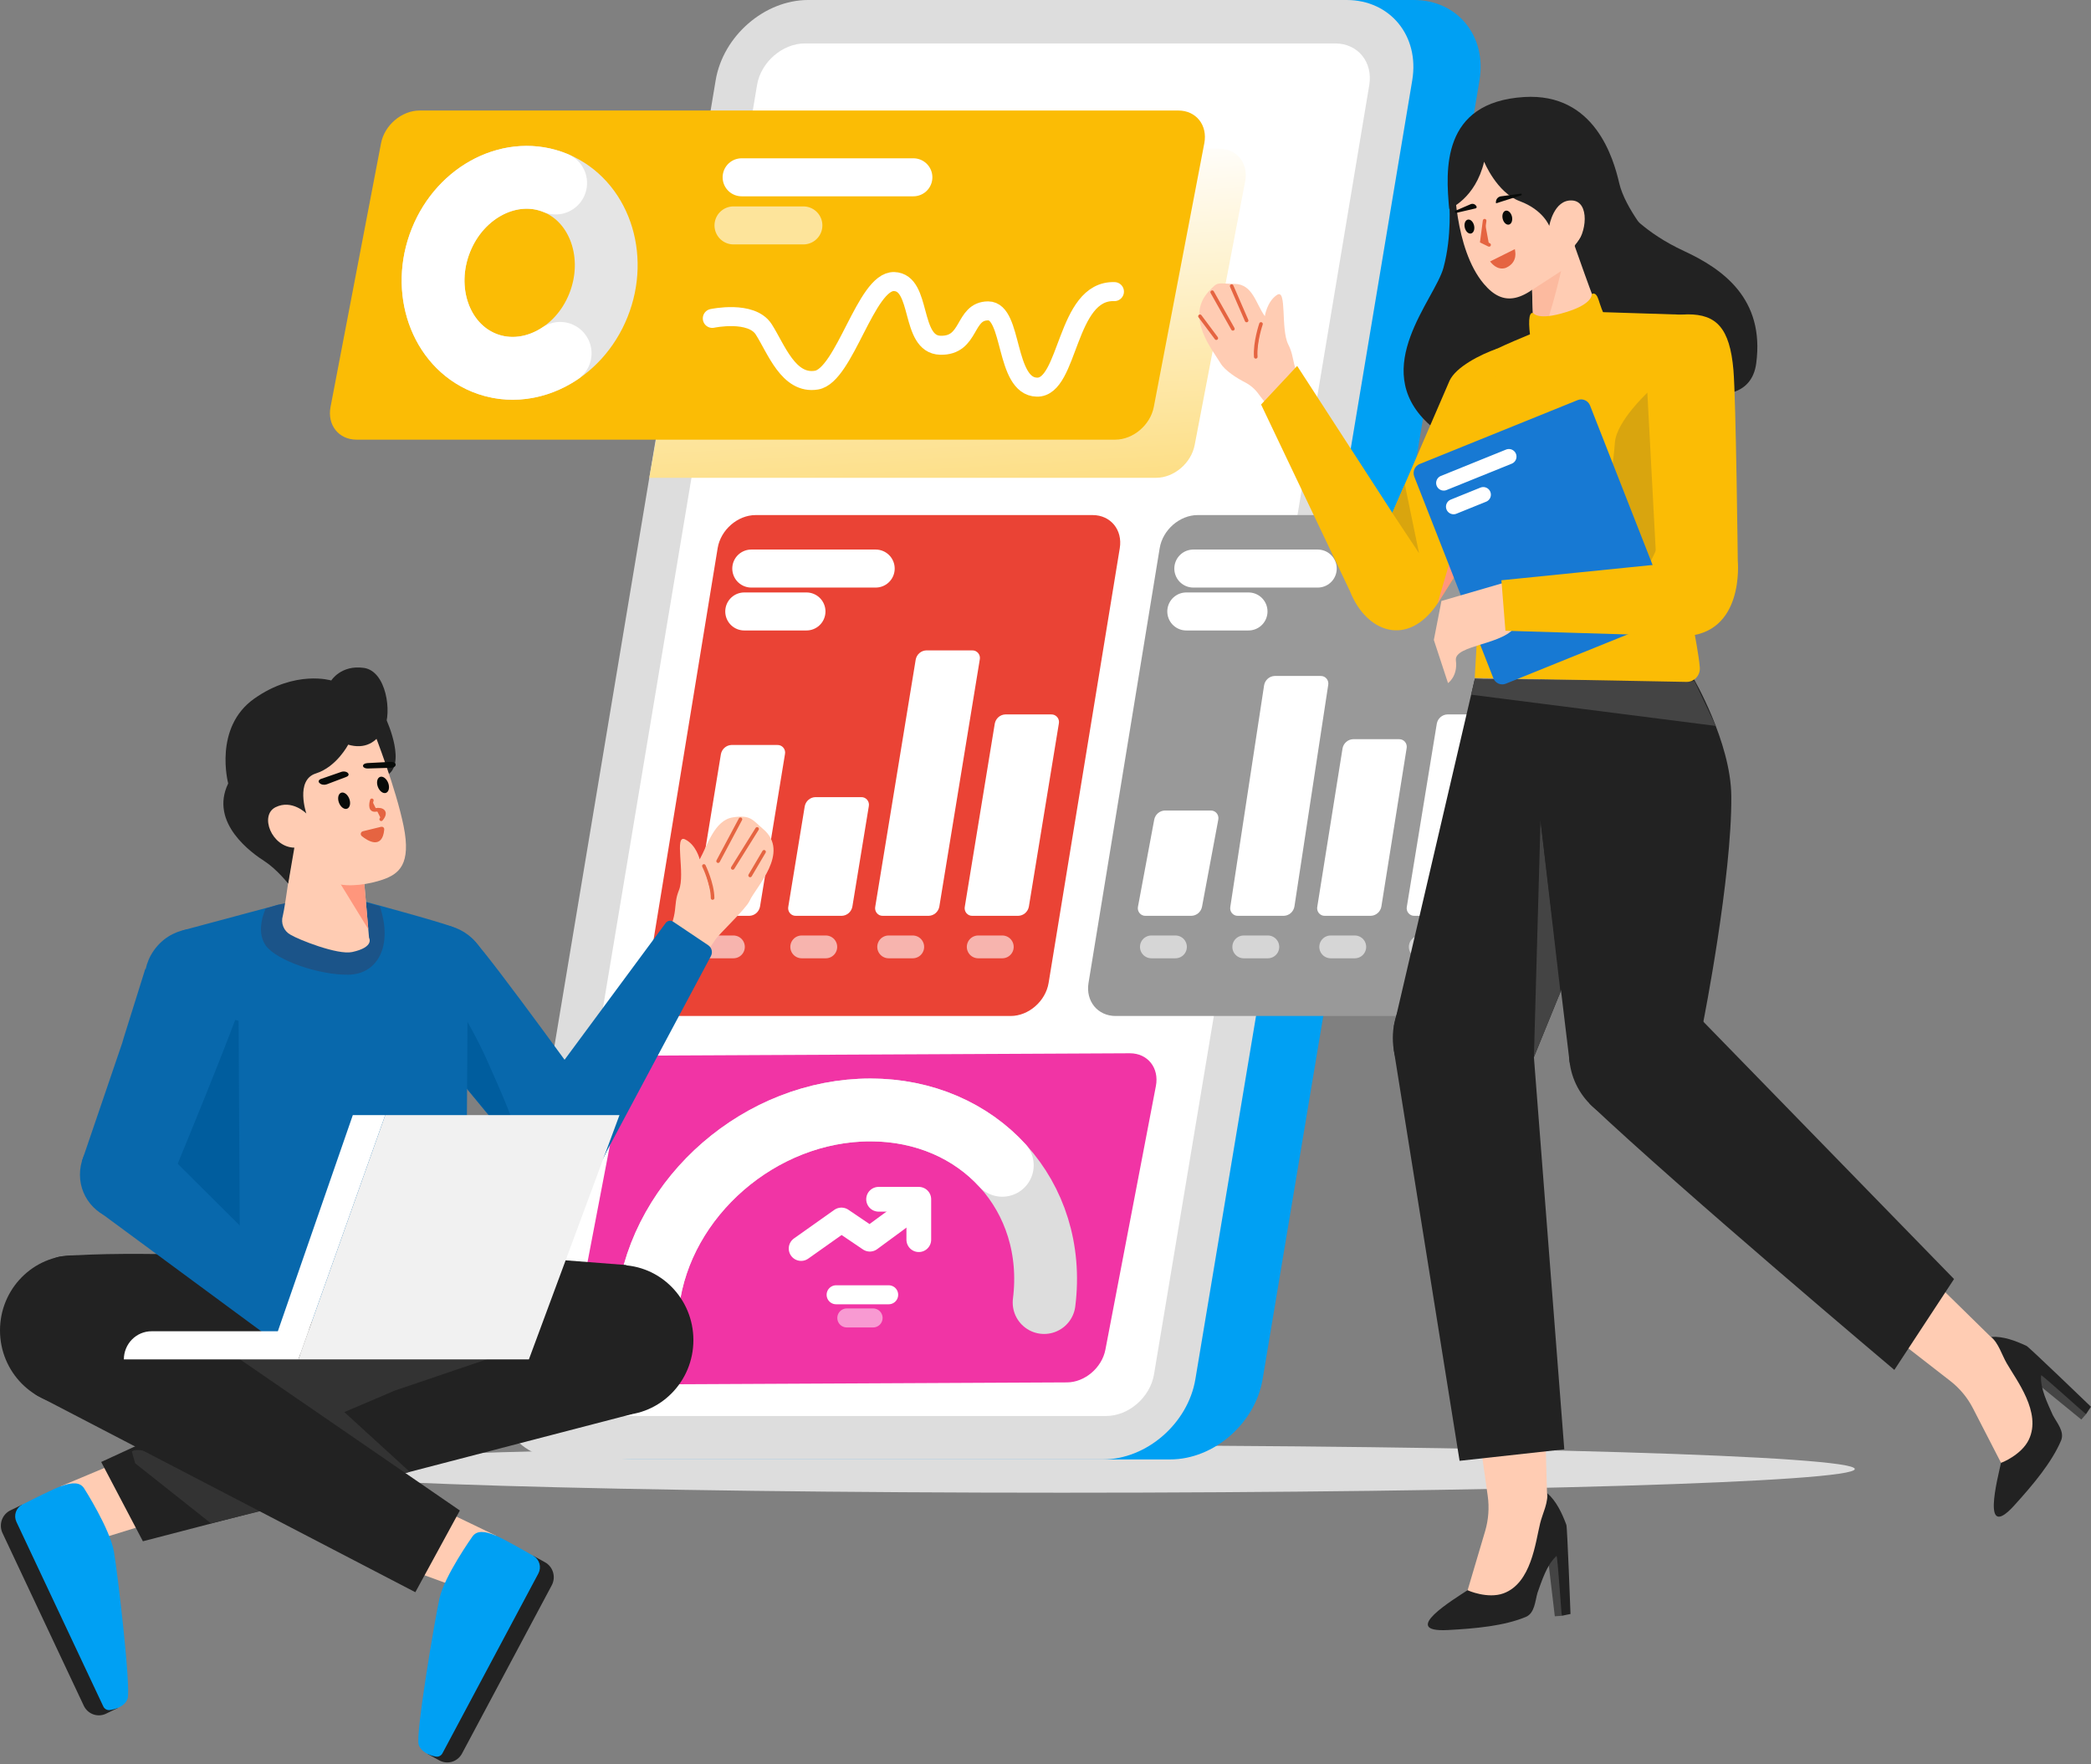 <svg width="550" height="464" viewBox="0 0 550 464" fill="none" xmlns="http://www.w3.org/2000/svg">
<rect x="0" y="0" width="550" height="464" fill="#808080" stroke="none"/>
<path d="M279.285 392.623C394.484 392.623 487.872 389.832 487.872 386.391C487.872 382.948 394.484 380.158 279.285 380.158C164.087 380.158 70.7 382.948 70.7 386.391C70.7 389.832 164.087 392.623 279.285 392.623Z" fill="#DDDDDD"/>
<path d="M307.788 383.869H166.166C154.679 383.869 146.945 374.412 148.893 362.746L205.931 21.124C207.879 9.457 218.771 0 230.258 0H371.881C383.368 0 391.101 9.457 389.153 21.124L332.115 362.746C330.167 374.412 319.276 383.869 307.788 383.869Z" fill="#00A0F3"/>
<path d="M290.099 383.869H148.477C136.99 383.869 129.256 374.412 131.204 362.746L188.242 21.124C190.19 9.457 201.081 0 212.569 0H354.191C365.679 0 373.412 9.457 371.464 21.124L314.426 362.746C312.478 374.412 301.587 383.869 290.099 383.869Z" fill="#DDDDDD"/>
<path d="M290.913 372.448H151.476C145.511 372.448 141.496 367.538 142.507 361.48L199.123 22.389C200.135 16.332 205.79 11.421 211.755 11.421H351.192C357.156 11.421 361.172 16.332 360.16 22.389L303.545 361.48C302.533 367.538 296.878 372.448 290.913 372.448Z" fill="white"/>
<path d="M304.112 125.672H170.786L184.682 47.711C185.592 42.958 190.125 39.104 194.805 39.104H320.69C325.371 39.104 328.427 42.958 327.517 47.711L314.235 117.066C313.324 121.819 308.792 125.672 304.112 125.672Z" fill="url(#paint0_linear)"/>
<path d="M293.366 115.64H93.77C89.09 115.64 86.033 111.787 86.943 107.033L100.225 37.679C101.136 32.925 105.668 29.072 110.348 29.072H309.945C314.625 29.072 317.681 32.925 316.771 37.679L303.489 107.033C302.579 111.787 298.046 115.64 293.366 115.64Z" fill="#FBBC05"/>
<path d="M280.632 363.607L156.837 364.204C152.157 364.204 149.101 360.351 150.011 355.598L163.293 286.243C164.203 281.49 168.735 277.636 173.416 277.636L297.21 277.04C301.891 277.04 304.947 280.893 304.037 285.647L290.755 355.001C289.844 359.754 285.312 363.607 280.632 363.607Z" fill="#F01E9C" fill-opacity="0.9"/>
<path d="M170.452 342.606C173.974 314.626 200.152 291.944 228.921 291.944C257.69 291.944 278.157 314.626 274.634 342.606" stroke="#DDDDDD" stroke-width="16.521" stroke-miterlimit="10" stroke-linecap="round"/>
<path d="M170.452 342.606C173.974 314.626 200.152 291.944 228.921 291.944C243.16 291.944 255.365 297.5 263.634 306.505" stroke="white" stroke-width="16.521" stroke-miterlimit="10" stroke-linecap="round"/>
<path d="M265.828 267.234H177.188C172.457 267.234 169.259 263.339 170.046 258.534L188.766 144.178C189.553 139.373 194.026 135.478 198.757 135.478H287.396C292.127 135.478 295.325 139.373 294.539 144.178L275.818 258.534C275.032 263.339 270.559 267.234 265.828 267.234Z" fill="#EA4335"/>
<path d="M204.483 195.95H192.397C191.733 195.974 191.095 196.226 190.59 196.665C190.085 197.105 189.743 197.706 189.619 198.37L183.056 238.466C182.991 238.763 182.996 239.071 183.067 239.366C183.138 239.661 183.275 239.935 183.466 240.169C183.658 240.402 183.9 240.588 184.172 240.712C184.446 240.837 184.743 240.896 185.041 240.886H197.127C197.792 240.863 198.429 240.611 198.934 240.171C199.44 239.731 199.782 239.13 199.906 238.466L206.469 198.37C206.533 198.074 206.529 197.766 206.458 197.471C206.387 197.175 206.25 196.901 206.058 196.667C205.867 196.434 205.625 196.248 205.352 196.124C205.079 196 204.782 195.94 204.483 195.95Z" fill="white"/>
<path d="M226.533 209.67H214.448C213.783 209.692 213.146 209.944 212.641 210.384C212.135 210.824 211.793 211.425 211.669 212.089L207.351 238.466C207.288 238.763 207.292 239.071 207.363 239.366C207.434 239.661 207.571 239.935 207.763 240.169C207.954 240.402 208.195 240.588 208.468 240.712C208.741 240.837 209.039 240.896 209.338 240.886H221.423C222.088 240.863 222.726 240.611 223.23 240.171C223.735 239.731 224.078 239.13 224.201 238.466L228.519 212.089C228.583 211.792 228.579 211.484 228.508 211.189C228.436 210.894 228.3 210.62 228.108 210.386C227.917 210.153 227.675 209.967 227.403 209.843C227.129 209.719 226.832 209.659 226.533 209.67Z" fill="white"/>
<path d="M255.723 171.07H243.637C242.973 171.093 242.336 171.345 241.83 171.785C241.325 172.225 240.983 172.826 240.859 173.49L230.222 238.467C230.159 238.763 230.163 239.071 230.234 239.366C230.305 239.661 230.442 239.935 230.633 240.169C230.825 240.402 231.066 240.588 231.339 240.713C231.612 240.837 231.91 240.896 232.208 240.886H244.294C244.959 240.863 245.596 240.611 246.101 240.171C246.607 239.731 246.949 239.13 247.073 238.467L257.709 173.49C257.773 173.193 257.769 172.885 257.698 172.59C257.626 172.295 257.49 172.021 257.298 171.787C257.107 171.554 256.865 171.368 256.592 171.243C256.319 171.119 256.022 171.06 255.723 171.07Z" fill="white"/>
<path d="M276.52 187.914H264.435C263.77 187.936 263.132 188.188 262.627 188.628C262.123 189.068 261.78 189.669 261.657 190.333L253.777 238.467C253.713 238.763 253.717 239.071 253.789 239.366C253.86 239.661 253.996 239.935 254.188 240.169C254.379 240.402 254.621 240.588 254.894 240.713C255.167 240.837 255.464 240.896 255.763 240.886H267.848C268.514 240.863 269.151 240.611 269.656 240.171C270.161 239.731 270.504 239.13 270.627 238.467L278.507 190.333C278.57 190.036 278.566 189.728 278.495 189.433C278.424 189.138 278.287 188.864 278.095 188.63C277.904 188.397 277.663 188.211 277.389 188.087C277.117 187.963 276.819 187.903 276.52 187.914Z" fill="white"/>
<path d="M197.612 149.546H230.333" stroke="white" stroke-width="10" stroke-miterlimit="10" stroke-linecap="round"/>
<path d="M195.765 160.83H212.125" stroke="white" stroke-width="10" stroke-miterlimit="10" stroke-linecap="round"/>
<path opacity="0.6" d="M186.583 249.057H192.911" stroke="white" stroke-width="6" stroke-miterlimit="10" stroke-linecap="round"/>
<path opacity="0.6" d="M210.879 249.057H217.207" stroke="white" stroke-width="6" stroke-miterlimit="10" stroke-linecap="round"/>
<path opacity="0.6" d="M233.749 249.057H240.078" stroke="white" stroke-width="6" stroke-miterlimit="10" stroke-linecap="round"/>
<path opacity="0.6" d="M257.304 249.057H263.633" stroke="white" stroke-width="6" stroke-miterlimit="10" stroke-linecap="round"/>
<path d="M382.097 267.234H293.458C288.727 267.234 285.529 263.339 286.316 258.534L305.036 144.178C305.823 139.373 310.295 135.478 315.027 135.478H403.666C408.398 135.478 411.595 139.373 410.808 144.178L392.088 258.534C391.302 263.339 386.829 267.234 382.097 267.234Z" fill="#999999"/>
<path d="M318.457 213.19H306.372C305.707 213.213 305.07 213.465 304.565 213.904C304.06 214.344 303.717 214.945 303.594 215.609L299.326 238.466C299.262 238.763 299.266 239.071 299.338 239.366C299.409 239.661 299.546 239.935 299.737 240.169C299.929 240.402 300.17 240.588 300.443 240.713C300.716 240.837 301.013 240.896 301.312 240.886H313.398C314.062 240.863 314.7 240.611 315.205 240.171C315.71 239.731 316.052 239.13 316.176 238.466L320.444 215.609C320.507 215.312 320.503 215.004 320.432 214.71C320.361 214.415 320.224 214.14 320.033 213.907C319.841 213.673 319.6 213.487 319.327 213.363C319.054 213.239 318.757 213.18 318.457 213.19Z" fill="white"/>
<path d="M347.367 177.796H335.282C334.617 177.819 333.98 178.071 333.475 178.51C332.97 178.95 332.627 179.551 332.504 180.215L323.621 238.467C323.558 238.763 323.562 239.071 323.633 239.366C323.704 239.661 323.841 239.935 324.032 240.169C324.224 240.402 324.465 240.588 324.739 240.713C325.011 240.837 325.309 240.896 325.608 240.886H337.693C338.358 240.863 338.995 240.611 339.501 240.171C340.005 239.731 340.348 239.13 340.472 238.467L349.354 180.215C349.417 179.918 349.413 179.61 349.342 179.316C349.271 179.021 349.135 178.746 348.943 178.513C348.751 178.279 348.51 178.093 348.237 177.969C347.964 177.845 347.667 177.786 347.367 177.796Z" fill="white"/>
<path d="M367.995 194.428H355.909C355.244 194.451 354.607 194.702 354.102 195.142C353.597 195.582 353.254 196.183 353.131 196.847L346.493 238.466C346.429 238.763 346.433 239.071 346.504 239.366C346.575 239.661 346.712 239.935 346.904 240.169C347.096 240.402 347.337 240.588 347.61 240.713C347.883 240.837 348.18 240.896 348.479 240.886H360.564C361.229 240.863 361.867 240.611 362.372 240.171C362.877 239.731 363.219 239.13 363.343 238.466L369.981 196.847C370.045 196.55 370.04 196.242 369.969 195.948C369.898 195.653 369.762 195.378 369.57 195.145C369.379 194.911 369.137 194.725 368.864 194.601C368.591 194.477 368.294 194.418 367.995 194.428Z" fill="white"/>
<path d="M392.791 187.914H380.705C380.04 187.936 379.403 188.188 378.898 188.628C378.392 189.068 378.05 189.669 377.926 190.333L370.047 238.467C369.983 238.763 369.987 239.071 370.059 239.366C370.13 239.661 370.267 239.935 370.458 240.169C370.65 240.402 370.891 240.588 371.164 240.713C371.437 240.837 371.734 240.896 372.033 240.886H384.119C384.783 240.863 385.421 240.611 385.926 240.171C386.431 239.731 386.773 239.13 386.897 238.467L394.777 190.333C394.84 190.036 394.836 189.728 394.765 189.433C394.694 189.138 394.557 188.864 394.366 188.63C394.174 188.397 393.933 188.211 393.66 188.087C393.387 187.963 393.089 187.903 392.791 187.914Z" fill="white"/>
<path d="M313.882 149.546H346.603" stroke="white" stroke-width="10" stroke-miterlimit="10" stroke-linecap="round"/>
<path d="M312.035 160.83H328.395" stroke="white" stroke-width="10" stroke-miterlimit="10" stroke-linecap="round"/>
<path opacity="0.6" d="M302.853 249.057H309.181" stroke="white" stroke-width="6" stroke-miterlimit="10" stroke-linecap="round"/>
<path opacity="0.6" d="M327.149 249.057H333.477" stroke="white" stroke-width="6" stroke-miterlimit="10" stroke-linecap="round"/>
<path opacity="0.6" d="M350.02 249.057H356.349" stroke="white" stroke-width="6" stroke-miterlimit="10" stroke-linecap="round"/>
<path opacity="0.6" d="M373.575 249.057H379.903" stroke="white" stroke-width="6" stroke-miterlimit="10" stroke-linecap="round"/>
<path d="M5.851 395.753L31.021 449.228L27.9 450.743C26.846 451.255 25.636 451.321 24.535 450.925C23.434 450.531 22.533 449.708 22.03 448.638L0.656 403.231C0.153 402.161 0.088 400.932 0.477 399.814C0.866 398.696 1.676 397.78 2.729 397.269L5.851 395.753Z" fill="#222222"/>
<path d="M33.254 383.678L15.883 390.971L25.628 404.967L41.028 400.195L33.254 383.678Z" fill="#FFCCB3"/>
<path d="M22.159 391.53C22.159 391.53 28.94 402.167 29.964 408.112C30.987 414.055 34.49 444.122 33.548 446.833C32.87 448.781 30.409 449.617 28.847 449.794C28.504 449.831 28.159 449.758 27.858 449.587C27.558 449.416 27.317 449.154 27.17 448.837L4.322 400.297C3.94 399.487 3.887 398.557 4.172 397.708C4.459 396.858 5.061 396.157 5.852 395.753C9.012 394.14 13.848 391.724 15.883 390.971C19.03 389.808 21.107 389.815 22.159 391.53Z" fill="#00A0F3"/>
<path d="M145.127 416.978L121.522 461.23C120.966 462.273 120.025 463.048 118.906 463.386C117.787 463.724 116.581 463.597 115.554 463.032L112.512 461.358L140.311 409.244L143.353 410.917C144.38 411.482 145.143 412.438 145.476 413.575C145.809 414.711 145.684 415.935 145.127 416.978Z" fill="#222222"/>
<path d="M113.544 395.778L130.53 403.952L120.1 417.43L104.958 411.874L113.544 395.778Z" fill="#FFCCB3"/>
<path d="M124.234 404.188C124.234 404.188 116.932 414.464 115.614 420.348C114.297 426.232 109.302 456.081 110.108 458.836C110.688 460.817 113.104 461.778 114.655 462.034C114.996 462.089 115.344 462.035 115.653 461.879C115.961 461.723 116.215 461.474 116.377 461.166L141.612 413.859C142.033 413.07 142.133 412.145 141.89 411.282C141.647 410.418 141.079 409.687 140.311 409.244C137.234 407.47 132.525 404.808 130.529 403.953C127.444 402.629 125.37 402.53 124.234 404.188Z" fill="#00A0F3"/>
<path d="M164.716 332.74C164.716 332.74 171.219 365.534 166.173 371.96L37.587 405.398L26.622 384.539L101.71 349.935L116.748 329.003L164.716 332.74Z" fill="#222222"/>
<path d="M132.177 356.14L103.807 365.777L90.568 371.414L107.784 387.144L92.392 390.675L50.41 356.14H132.177Z" fill="#333333"/>
<path d="M34.679 381.804L35.552 384.884L55.487 400.686L74.214 396.046C74.214 396.046 38.088 378.586 34.679 381.804Z" fill="#333333"/>
<path d="M70.769 330.827C70.769 330.827 34.409 328.824 16.387 330.433C4.782 331.469 0.599 361.627 9.859 367.113L109.248 418.794L120.96 397.302L56.845 353.227L102.714 346.675L70.769 330.827Z" fill="#222222"/>
<path d="M19.443 369.681C30.181 369.681 38.886 360.841 38.886 349.935C38.886 339.03 30.181 330.189 19.443 330.189C8.705 330.189 0 339.03 0 349.935C0 360.841 8.705 369.681 19.443 369.681Z" fill="#222222"/>
<path d="M162.943 372.231C173.68 372.231 182.385 363.391 182.385 352.486C182.385 341.58 173.68 332.74 162.943 332.74C152.204 332.74 143.5 341.58 143.5 352.486C143.5 363.391 152.204 372.231 162.943 372.231Z" fill="#222222"/>
<path d="M109.681 259.309C107.633 249.04 112.45 249.305 114.053 247.672C114.053 247.672 120.067 242.636 124.65 247.33C129.5 252.296 157.305 290.873 157.305 290.873L139.908 307.123L136.637 303.159L128.167 292.899L119.106 281.933L117.981 280.685L105.758 266.626C105.758 266.626 110.84 264.716 109.681 259.309Z" fill="#0868AC"/>
<path d="M119.33 269.622C126.332 267.241 130.106 259.546 127.761 252.435C125.416 245.324 117.839 241.49 110.837 243.872C103.835 246.254 100.06 253.949 102.406 261.059C104.751 268.17 112.328 272.004 119.33 269.622Z" fill="#0868AC"/>
<path d="M118.141 280.63C117.79 278.484 117.089 274.191 116.333 270.279L112.32 251.343C112.32 251.343 123.1 267.524 128.067 278.795C131.745 287.241 136.012 295.85 136.718 303.132L128.247 292.872L119.187 281.906L118.141 280.63Z" fill="#005D9E"/>
<path d="M174.682 247.442C178.816 239.784 176.83 238.484 178.588 234.128C180.321 229.876 177.245 219.337 180.19 220.774C183.134 222.211 184.046 226.031 184.046 226.031C186.06 222.412 187.915 215.754 192.736 214.992C197.558 214.23 197.985 215.771 200.718 218.049C207.989 224.193 198.717 233.426 197.17 236.941C196.174 239.146 188.859 245.865 188.048 247.333L184.366 252.757L174.682 247.442Z" fill="#FFCCB3"/>
<path d="M188.887 226.505L194.762 215.489L188.887 226.505Z" fill="#E56441"/>
<path d="M188.887 226.505L194.762 215.489" stroke="#E56441" stroke-width="0.947" stroke-linecap="round"/>
<path d="M192.737 228.289L199.141 218.029L192.737 228.289Z" fill="#E56441"/>
<path d="M192.737 228.289L199.141 218.029" stroke="#E56441" stroke-width="0.947" stroke-linecap="round"/>
<path d="M197.31 230.261L200.97 224.048L197.31 230.261Z" fill="#E56441"/>
<path d="M197.31 230.261L200.97 224.048" stroke="#E56441" stroke-width="0.947" stroke-linecap="round"/>
<path d="M187.435 236.203C187.404 232.388 185.15 227.773 185.15 227.773L187.435 236.203Z" fill="#E56441"/>
<path d="M187.435 236.203C187.404 232.388 185.15 227.773 185.15 227.773" stroke="#E56441" stroke-width="0.947" stroke-linecap="round"/>
<path d="M139.76 290.565L175.137 242.72C175.362 242.439 175.683 242.253 176.035 242.197C176.388 242.141 176.749 242.22 177.047 242.418L186.311 248.64C186.751 248.943 187.065 249.401 187.191 249.926C187.317 250.451 187.247 251.004 186.993 251.479L158.544 304.761L139.76 290.565Z" fill="#0868AC"/>
<path d="M148.356 310.774C154.899 310.774 160.203 305.388 160.203 298.743C160.203 292.098 154.899 286.711 148.356 286.711C141.813 286.711 136.509 292.098 136.509 298.743C136.509 305.388 141.813 310.774 148.356 310.774Z" fill="#0868AC"/>
<path d="M95.821 237.096C95.821 237.096 115.674 242.432 119.082 243.816C122.49 245.2 122.717 250.738 122.944 254.66C123.171 258.583 122.408 346.675 122.408 346.675L78.472 344.959L45.615 325.426C45.615 325.426 47.044 255.528 47.498 252.298C47.952 249.068 44.382 246.286 48.252 244.66L73.13 237.985L95.821 237.096Z" fill="#0868AC"/>
<path d="M62.76 268.477L63.114 333.563L44.225 312.183L53.364 266.452L62.76 268.477Z" fill="#005D9E"/>
<path d="M69.89 238.98C69.89 238.98 67.079 244.721 69.89 248.68C72.701 252.64 83.952 256.487 91.639 256.373C99.325 256.261 103.398 248.817 99.913 238.397L87.183 234.765L73.13 237.985L69.89 238.98Z" fill="#1B5489"/>
<path d="M101.711 189.509C101.711 189.509 107.246 201.639 101.342 204.145C95.439 206.651 96.126 190.098 101.711 189.509Z" fill="#222222"/>
<path d="M95.467 228.325L97.069 246.663C97.069 246.663 98.604 249.122 92.625 250.413C88.779 251.243 78.422 247.099 76.412 245.856C75.558 245.395 74.888 244.647 74.519 243.739C74.15 242.83 74.104 241.82 74.389 240.881C75 238.637 77.531 219.942 77.531 219.942L95.467 228.325Z" fill="#FFCCB3"/>
<path d="M95.776 231.86L86.236 227.074L96.871 244.402L95.776 231.86Z" fill="#FF967C"/>
<path d="M98.532 193.019C98.532 193.019 104.131 207.279 106.161 217.282C108.21 227.375 104.941 229.895 100.628 231.379C97.225 232.55 91.793 233.484 88.097 232.309C81.358 230.166 74.764 223.981 73.188 222.711C70.746 220.745 68.336 211.824 71.914 206.777C75.493 201.73 89.591 185.87 98.532 193.019Z" fill="#FFCCB3"/>
<path d="M91.324 212.702C92.068 212.404 92.309 211.228 91.862 210.073C91.415 208.919 90.449 208.225 89.704 208.522C88.96 208.82 88.719 209.996 89.165 211.151C89.613 212.305 90.579 212.999 91.324 212.702Z" fill="#080B09"/>
<path d="M101.558 208.537C102.302 208.24 102.543 207.062 102.096 205.909C101.649 204.754 100.683 204.06 99.938 204.357C99.194 204.655 98.953 205.832 99.4 206.986C99.847 208.14 100.813 208.835 101.558 208.537Z" fill="#080B09"/>
<path d="M97.804 210.506C97.804 210.506 96.895 213.3 98.806 213.028C100.623 212.705 101.856 213.616 100.269 215.489" fill="#E56441"/>
<path d="M97.804 210.506C97.804 210.506 96.895 213.3 98.806 213.028C100.623 212.705 101.856 213.616 100.269 215.489" stroke="#E56441" stroke-width="0.947" stroke-linecap="round"/>
<path d="M100.357 217.959L100.367 217.957L100.376 217.954C100.403 217.946 100.431 217.945 100.457 217.952C100.484 217.958 100.509 217.972 100.529 217.991C100.549 218.011 100.564 218.035 100.571 218.062C100.578 218.09 100.579 218.118 100.572 218.145L100.566 218.169L100.564 218.192C100.447 219.415 100.147 220.142 99.783 220.551C99.432 220.946 98.991 221.077 98.491 221.038C97.978 220.998 97.414 220.779 96.868 220.477C96.328 220.179 95.827 219.814 95.44 219.5C95.413 219.475 95.394 219.443 95.383 219.408C95.372 219.372 95.37 219.332 95.38 219.295C95.389 219.258 95.408 219.223 95.434 219.196C95.462 219.169 95.495 219.15 95.532 219.141L95.535 219.14C97.013 218.76 99.241 218.226 100.357 217.959Z" fill="#E56441" stroke="#E56441"/>
<path d="M83.968 205.889L84.108 206.01C84.287 206.197 84.579 206.333 84.92 206.388C85.261 206.443 85.624 206.413 85.93 206.304L91.094 204.345C91.35 204.257 91.543 204.112 91.635 203.94C91.726 203.768 91.709 203.581 91.588 203.417C91.521 203.314 91.419 203.221 91.29 203.143C91.16 203.066 91.006 203.007 90.836 202.969C90.667 202.932 90.486 202.917 90.306 202.925C90.126 202.934 89.952 202.966 89.794 203.019L84.49 204.857C84.343 204.903 84.213 204.966 84.107 205.043C84.001 205.12 83.921 205.209 83.873 205.305C83.824 205.401 83.807 205.503 83.824 205.603C83.84 205.703 83.889 205.801 83.968 205.889Z" fill="#080B09"/>
<path d="M102.681 200.397L96.621 200.714C96.441 200.725 96.268 200.757 96.112 200.808C95.956 200.859 95.822 200.929 95.717 201.012C95.613 201.095 95.54 201.189 95.505 201.289C95.47 201.389 95.472 201.492 95.512 201.591C95.564 201.754 95.723 201.901 95.957 202.001C96.192 202.102 96.484 202.149 96.776 202.133L102.833 201.952C103.185 201.936 103.512 201.843 103.741 201.691C103.971 201.54 104.086 201.343 104.06 201.144L104.064 201.008C104.047 200.916 103.997 200.827 103.918 200.746C103.838 200.665 103.731 200.594 103.602 200.536C103.473 200.479 103.325 200.438 103.167 200.414C103.009 200.39 102.843 200.384 102.681 200.397Z" fill="#080B09"/>
<path d="M91.583 195.865C91.583 195.865 88.558 201.71 83.07 203.444C77.582 205.178 80.581 213.974 80.581 213.974C80.581 213.974 76.818 210.172 72.492 212.313C68.166 214.452 71.45 222.852 77.426 222.958L75.8 232.409C75.8 232.409 72.774 228.582 69.591 226.533C66.407 224.485 54.971 216.534 60.023 206.062C60.023 206.062 56.07 191.358 66.91 183.734C77.751 176.11 87.133 178.987 87.133 178.987C87.133 178.987 89.717 174.824 95.707 175.674C101.697 176.525 103.079 187.494 101.095 191.461C99.111 195.429 95.879 197.115 91.583 195.865Z" fill="#222222"/>
<path d="M46.421 254.473C54.044 247.412 56.295 251.745 58.498 252.303C58.498 252.303 65.843 254.955 64.231 261.36C62.528 268.138 44.225 312.183 44.225 312.183L21.559 305.374L23.227 300.488L27.542 287.837L32.151 274.309L32.627 272.687L38.225 254.814C38.225 254.814 42.449 258.26 46.421 254.473Z" fill="#0868AC"/>
<path d="M61.518 266.694C66.32 260.997 65.666 252.426 60.056 247.548C54.447 242.671 46.007 243.336 41.205 249.033C36.403 254.729 37.057 263.301 42.667 268.178C48.276 273.055 56.716 272.39 61.518 266.694Z" fill="#0868AC"/>
<path d="M41.981 301.365L84.061 343.241C84.306 343.505 84.446 343.852 84.454 344.214C84.462 344.577 84.338 344.929 84.106 345.204L76.821 353.717C76.468 354.121 75.979 354.377 75.45 354.435C74.922 354.494 74.391 354.35 73.96 354.033L25.666 318.42L41.981 301.365Z" fill="#0868AC"/>
<path d="M32.874 320.981C39.417 320.981 44.721 315.595 44.721 308.95C44.721 302.305 39.417 296.918 32.874 296.918C26.331 296.918 21.027 302.305 21.027 308.95C21.027 315.595 26.331 320.981 32.874 320.981Z" fill="#0868AC"/>
<path d="M101.334 293.298L78.497 357.553H32.579C32.579 355.591 33.347 353.709 34.712 352.322C36.079 350.934 37.931 350.156 39.863 350.156H73.084L92.803 293.298H101.334Z" fill="white"/>
<path d="M101.335 293.298H162.943L139.117 357.553H78.498L101.335 293.298Z" fill="#F1F1F1"/>
<path d="M187.36 83.748C187.36 83.748 197.625 81.552 200.881 86.622C204.137 91.692 207.393 101.216 214.773 99.981C222.153 98.746 227.796 73.837 235.176 74.057C242.557 74.278 239.301 90.59 247.332 90.81C255.363 91.031 253.41 81.772 259.922 81.772C266.434 81.772 264.262 101.612 272.728 101.832C281.194 102.053 280.325 76.262 293.132 76.702" stroke="white" stroke-width="5" stroke-miterlimit="10" stroke-linecap="round"/>
<path d="M157.394 80.321C162.622 67.28 157.588 52.875 146.152 48.146C134.715 43.418 121.206 50.157 115.979 63.198C110.751 76.239 115.784 90.644 127.221 95.372C138.657 100.101 152.167 93.362 157.394 80.321Z" stroke="#E5E5E5" stroke-width="16.521" stroke-miterlimit="10" stroke-linecap="round"/>
<path d="M147.335 92.94C141.301 96.982 133.907 98.136 127.221 95.372C115.784 90.644 110.751 76.239 115.979 63.198C121.206 50.157 134.715 43.418 146.152 48.146" stroke="white" stroke-width="16.521" stroke-miterlimit="10" stroke-linecap="round"/>
<path d="M195.075 46.635H240.246" stroke="white" stroke-width="10" stroke-miterlimit="10" stroke-linecap="round"/>
<path opacity="0.6" d="M192.935 59.289H211.312" stroke="white" stroke-width="10" stroke-miterlimit="10" stroke-linecap="round"/>
<path d="M537.053 361.143C536.923 361.157 536.865 361.231 536.935 361.29C536.876 361.362 536.876 361.362 536.894 361.495C536.618 362.405 536.424 363.337 536.312 364.282L547.455 373.378L548.69 371.97C548.69 371.97 544.576 366.803 543.036 365.3C542.372 364.637 541.778 364.033 541.184 363.43C540.667 362.885 540.203 362.267 539.756 361.781C539.133 360.912 537.329 361.246 537.311 361.113C537.241 361.055 537.053 361.143 537.053 361.143Z" fill="#444444"/>
<path d="M452.79 282.11L463.551 292.7L523.717 351.707L524.816 352.724L525.292 353.474L525.363 353.533L533.885 366.647L534.837 368.147L535.154 368.647L540.92 377.581L536.171 379.98L534.796 380.668L532.856 381.619L529.794 383.228L529.741 383.301L526.491 384.999L526.332 384.749L518.927 370.374C517.493 367.597 515.477 365.171 513.026 363.263L447.601 312.4L435.165 302.731L452.79 282.11Z" fill="#FFCCB3"/>
<path d="M533.062 354.021C530.176 352.661 526.938 351.444 523.776 351.634C525.68 353.33 526.55 356.349 527.814 358.55C530.405 363.08 537.053 371.498 533.655 378.652C531.745 382.671 526.409 384.807 526.332 384.748C525.439 388.877 521.013 405.681 529.841 395.94C534.772 390.5 539.662 384.689 542.119 378.921C543.13 376.556 540.996 374.197 539.95 372.201C538.61 369.179 536.612 365.178 536.864 361.833L536.917 361.759C537.064 361.528 548.496 371.921 548.689 371.97C549.083 371.324 550 370.019 550 370.019C550 370.019 533.608 354.228 533.062 354.021Z" fill="#222222"/>
<path d="M409.951 408.991C409.848 408.908 409.756 408.92 409.767 409.013C409.675 409.024 409.675 409.024 409.594 409.129C408.772 409.585 407.991 410.114 407.261 410.71L408.964 425.127L410.815 424.996C410.815 424.996 411.434 418.382 411.364 416.21C411.346 415.265 411.338 414.413 411.33 413.561C411.334 412.802 411.43 412.032 411.445 411.367C411.599 410.306 410.076 409.26 410.157 409.155C410.146 409.062 409.951 408.991 409.951 408.991Z" fill="#444444"/>
<path d="M404.141 292.656L404.538 307.866L406.915 392.775L407 394.281L406.824 395.156L406.835 395.249L403.897 410.676L403.545 412.424L403.426 413.008L401.399 423.49L396.35 421.831L394.893 421.345L392.851 420.646L389.557 419.626L389.466 419.637L385.977 418.545L386.036 418.254L390.64 402.719C391.524 399.713 391.755 396.549 391.317 393.444L379.574 310.623L377.341 294.878L404.141 292.656Z" fill="#FFCCB3"/>
<path d="M412.001 401.064C410.876 398.044 409.4 394.876 407.008 392.764C407.203 395.332 405.745 398.107 405.13 400.575C403.866 405.655 402.821 416.394 395.467 419.095C391.335 420.613 386.047 418.347 386.036 418.254C382.555 420.57 367.817 429.437 380.835 428.744C388.106 428.356 395.603 427.676 401.332 425.299C403.682 424.324 403.782 421.124 404.409 418.954C405.532 415.843 406.856 411.561 409.34 409.349L409.432 409.338C409.695 409.276 410.71 424.823 410.815 424.996C411.54 424.813 413.093 424.529 413.093 424.529C413.093 424.529 412.251 401.603 412.001 401.064Z" fill="#222222"/>
<path d="M387.931 178.538L366.662 269.752L366.623 276.228L383.918 384.235L411.456 381.207L403.467 278.055L425.376 224.234L420.947 180.097L387.931 178.538Z" fill="#222222"/>
<path d="M384.954 291.907C395.225 291.907 403.552 283.451 403.552 273.02C403.552 262.589 395.225 254.132 384.954 254.132C374.682 254.132 366.356 262.589 366.356 273.02C366.356 283.451 374.682 291.907 384.954 291.907Z" fill="#222222"/>
<path d="M410.447 260.907L405.202 215.84L403.467 278.055L410.447 260.907Z" fill="#444444"/>
<path d="M445.344 178.253C445.344 178.253 455.259 195.172 455.388 209.341C455.588 230.606 448.036 268.736 448.036 268.736L513.973 336.42L498.275 360.323C498.275 360.323 442.012 312.913 418.206 290.393L412.873 279.429L405.202 215.84L416.928 178.253H445.344Z" fill="#222222"/>
<path d="M387.931 178.538L445.685 179.141L451.298 190.936L386.956 182.724L387.931 178.538Z" fill="#444444"/>
<path d="M431.306 295.875C441.577 295.875 449.905 287.419 449.905 276.987C449.905 266.556 441.577 258.099 431.306 258.099C421.034 258.099 412.708 266.556 412.708 276.987C412.708 287.419 421.034 295.875 431.306 295.875Z" fill="#222222"/>
<path d="M381.189 53.194C381.189 53.194 381.965 61.962 379.687 70.389C377.408 78.817 360.16 96.664 375.456 111.206C390.752 125.748 409.464 86.749 409.464 86.749L403.606 68.737L383.349 47.334L381.189 53.194Z" fill="#222222"/>
<path d="M427.855 55.241C427.855 55.241 432.445 61.163 442.904 66.004C453.166 70.754 464.215 78.562 461.941 95.583C459.661 112.603 429.323 99.384 420.41 89.634C411.498 79.885 412.724 62.477 412.724 62.477L427.855 55.241Z" fill="#222222"/>
<path d="M404.393 87.134C404.393 87.134 392.75 91.812 390.973 93.256C389.195 94.7 387.507 106.487 384.485 112.082C381.464 117.679 377.043 128.008 383.5 137.496C389.956 146.983 389.27 154.517 389.27 154.517L387.896 178.316L443.54 179.358C444.034 179.374 444.522 179.283 444.974 179.094C445.427 178.904 445.832 178.618 446.173 178.256C446.508 177.894 446.761 177.463 446.925 176.993C447.084 176.522 447.143 176.022 447.102 175.527C446.485 168.587 443.658 158.843 443.434 147.793C443.135 132.819 442.911 82.784 442.911 82.784L418.669 82.011C413.786 82.867 404.393 87.134 404.393 87.134Z" fill="#FBBC05"/>
<path d="M433.368 103.237C433.368 103.237 425.259 110.747 424.781 116.318C424.305 121.889 423.202 137.423 412.779 138.972C400.005 140.871 396.662 142.721 402.584 144.174C408.505 145.627 421.945 143.273 421.945 149.503C421.945 153.937 427.166 157.254 429.791 154.832C432.414 152.41 453.313 115.591 433.368 103.237Z" fill="#D9A50E"/>
<path d="M335.564 109.531L331.168 103.816C330.248 102.479 329.024 101.385 327.6 100.629C325.437 99.529 322.12 97.477 320.967 95.426C319.057 92.166 311.53 83.36 318.059 76.516C320.477 73.99 319.873 74.587 324.704 74.663C329.536 74.738 330.278 79.83 332.692 83.163C332.692 83.163 333.235 79.319 335.903 77.562C338.573 75.805 336.801 86.534 338.855 90.6C340.908 94.666 339.249 96.203 344.113 103.347L335.564 109.531Z" fill="#FFCCB3"/>
<path d="M323.969 75.25L327.896 84.297L323.969 75.25Z" fill="#E56441"/>
<path d="M323.969 75.25L327.896 84.297" stroke="#E56441" stroke-width="0.947" stroke-linecap="round"/>
<path d="M318.848 76.858L324.288 86.492L318.848 76.858Z" fill="#E56441"/>
<path d="M318.848 76.858L324.288 86.492" stroke="#E56441" stroke-width="0.947" stroke-linecap="round"/>
<path d="M315.635 83.192L319.924 88.943L315.635 83.192Z" fill="#E56441"/>
<path d="M315.635 83.192L319.924 88.943" stroke="#E56441" stroke-width="0.947" stroke-linecap="round"/>
<path d="M331.682 85.213C331.682 85.213 330.02 90.047 330.308 93.856L331.682 85.213Z" fill="#E56441"/>
<path d="M331.682 85.213C331.682 85.213 330.02 90.047 330.308 93.856" stroke="#E56441" stroke-width="0.947" stroke-linecap="round"/>
<path d="M393.802 91.699C389.288 93.288 382.996 96.51 381.293 100.106L366.249 134.911L341.195 96.249L331.707 106.398L355.105 155.545C359.381 166.353 370.242 170.413 378.109 158.765L390.68 138.714L393.802 91.699Z" fill="#FBBC05"/>
<path d="M387.385 121.66C387.385 121.66 386.029 119.284 386.029 131.688L378.109 158.765L390.679 138.714C400.763 124.946 392.796 121.268 387.385 121.66Z" fill="#FF967C"/>
<path d="M414.966 105.239L373.409 122.049C372.118 122.571 371.489 124.058 372.003 125.369L392.803 178.4C393.317 179.711 394.78 180.351 396.072 179.829L437.628 163.018C438.92 162.496 439.549 161.009 439.035 159.698L418.235 106.667C417.721 105.356 416.258 104.716 414.966 105.239Z" fill="#1779D3"/>
<path d="M379.75 127.037L396.887 120.105" stroke="white" stroke-width="4" stroke-miterlimit="10" stroke-linecap="round"/>
<path d="M382.338 133.268L390.149 130.108" stroke="white" stroke-width="4" stroke-miterlimit="10" stroke-linecap="round"/>
<path d="M402.919 74.667L403.573 93.271C403.573 93.271 402.677 97.344 406.794 96.892C410.911 96.441 416.454 93.148 419.569 89.532C422.685 85.917 422.472 85.626 421.137 83.253C419.801 80.881 413.533 62.795 413.533 62.795L402.919 74.667Z" fill="#FFCCB3"/>
<path d="M403.012 76.227L410.603 71.318C410.603 71.318 407.24 86.309 403.573 93.271L403.012 76.227Z" fill="#FCBA9F"/>
<path d="M382.545 46.826C382.545 46.826 382.423 65.341 390.289 74.658C395.419 80.734 400.815 79.929 409.816 69.925C418.069 60.753 419.226 55.973 419.226 55.973L413.527 37.809C413.527 37.809 383.471 29.976 382.545 46.826Z" fill="#FFCCB3"/>
<path d="M390.371 42.531C390.371 42.531 393.666 50.656 399.785 52.927C405.903 55.197 407.504 59.419 407.504 59.419C407.504 59.419 408.678 52.472 413.487 52.725C418.296 52.977 417.318 61.599 414.334 64.462C414.334 64.462 417.924 71.225 420.969 76.227L434.302 62.788C434.302 62.788 427.432 54.722 425.922 48.232C424.411 41.742 419.523 24.369 400.885 25.519C379.003 26.87 380.26 44.929 381.189 54.959C381.189 54.959 388.052 52.286 390.371 42.531Z" fill="#222222"/>
<path d="M392.741 68.933L398.06 66.283C398.064 66.313 398.069 66.346 398.073 66.38C398.109 66.664 398.126 67.053 398.05 67.481C397.9 68.319 397.392 69.335 395.881 69.996C394.91 70.315 394.083 70 393.476 69.581C393.171 69.37 392.929 69.137 392.762 68.956C392.755 68.949 392.748 68.941 392.741 68.933Z" fill="#E56441" stroke="#E56441"/>
<path d="M386.946 61.414C387.618 61.245 387.965 60.293 387.721 59.287C387.476 58.281 386.733 57.601 386.06 57.77C385.388 57.939 385.041 58.891 385.286 59.898C385.531 60.903 386.274 61.583 386.946 61.414Z" fill="#080B09"/>
<path d="M396.914 59.068C397.586 58.9 397.933 57.947 397.688 56.941C397.443 55.935 396.7 55.256 396.028 55.424C395.356 55.593 395.009 56.545 395.253 57.551C395.498 58.558 396.241 59.237 396.914 59.068Z" fill="#080B09"/>
<path d="M383.078 55.989L388.151 54.806C388.236 54.779 388.307 54.721 388.354 54.644C388.4 54.566 388.416 54.475 388.401 54.386C388.344 54.235 388.259 54.097 388.148 53.98C388.038 53.863 387.905 53.77 387.758 53.707C387.612 53.644 387.453 53.611 387.294 53.611C387.134 53.612 386.977 53.645 386.83 53.709L382.853 55.42C382.521 55.503 382.665 56.093 383.078 55.989Z" fill="#080B09"/>
<path d="M400.11 51.377L393.504 53.48C393.46 53.27 393.459 53.054 393.503 52.844C393.546 52.635 393.632 52.437 393.755 52.262C393.879 52.089 394.036 51.943 394.218 51.835C394.401 51.727 394.603 51.659 394.813 51.635L400.091 50.936C400.257 50.895 400.359 51.315 400.11 51.377Z" fill="#080B09"/>
<path d="M390.503 58.05L389.786 63.482L391.676 64.408" fill="#E56441"/>
<path d="M390.503 58.05L389.786 63.482L391.676 64.408" stroke="#E56441" stroke-width="0.947" stroke-linecap="round"/>
<path d="M395.533 153.296L379.148 158.07L377.145 168.324L380.873 179.673C380.873 179.673 383.494 177.882 382.947 173.705C382.401 169.527 396.246 169.647 398.784 164.395" fill="#FFCCB3"/>
<path d="M432.96 96.78C432.96 96.78 432.852 82.686 443.969 82.684C451.427 82.683 454.994 86.234 455.947 97.314C456.611 105.061 457.093 147.566 457.093 147.566C457.093 147.566 458.967 166.965 442.764 167.327L395.978 165.904L394.922 152.629L435.706 148.501L432.96 96.78Z" fill="#FBBC05"/>
<path d="M399.128 95.018C399.128 95.018 403.347 93.798 402.663 89.59C401.996 85.448 401.97 81.853 403.309 82.353C403.309 82.353 404.489 84.409 411.832 82.124C419.126 79.924 418.669 77.382 418.669 77.382C418.669 77.382 419.701 76.454 420.472 78.838C421.242 81.222 423.196 87.823 427.327 87.348L428.444 99.653L406.473 106.997C406.425 107.082 396.27 97.093 399.128 95.018Z" fill="#FBBC05"/>
<path d="M219.926 340.562H233.749" stroke="white" stroke-width="5" stroke-miterlimit="10" stroke-linecap="round"/>
<path opacity="0.5" d="M222.74 346.654H229.652" stroke="white" stroke-width="5" stroke-miterlimit="10" stroke-linecap="round"/>
<path d="M210.718 328.398L221.325 320.887L228.797 325.94L238.741 318.626" stroke="white" stroke-width="6.504" stroke-linecap="round" stroke-linejoin="round"/>
<path d="M231.096 315.438H241.674V326.068" stroke="white" stroke-width="6.504" stroke-linecap="round" stroke-linejoin="round"/>
<path d="M366.221 134.899L373.257 145.514L369.505 127.378L366.221 134.899Z" fill="#D9A50E"/>
<defs>
<linearGradient id="paint0_linear" x1="245.326" y1="38.898" x2="256.395" y2="223.936" gradientUnits="userSpaceOnUse">
<stop stop-color="white"/>
<stop offset="1" stop-color="#FBBC05"/>
</linearGradient>
</defs>
</svg>
